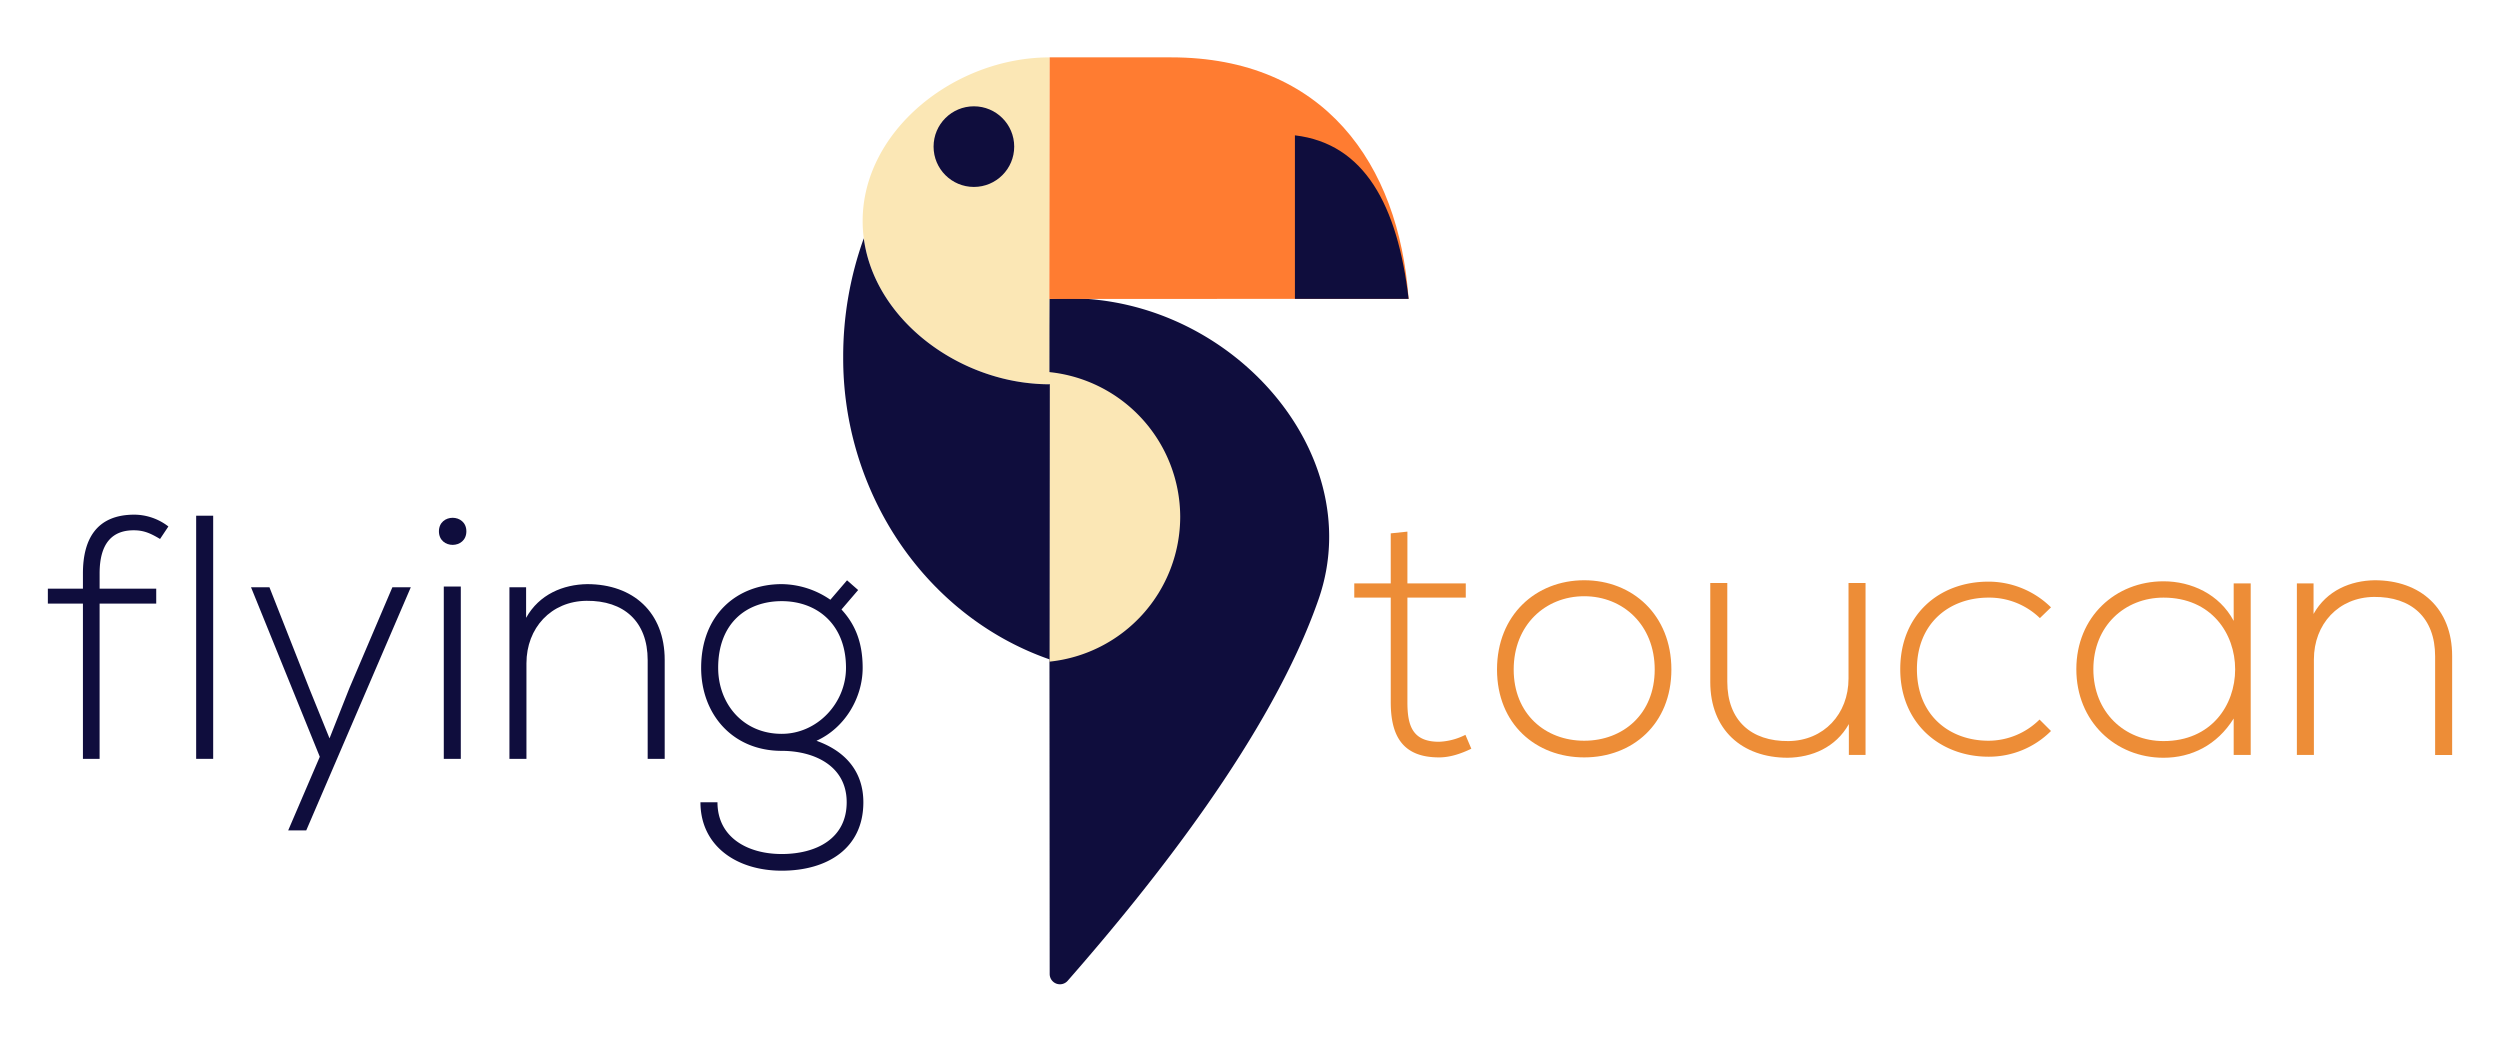 <svg id="Layer_1" data-name="Layer 1" xmlns="http://www.w3.org/2000/svg" viewBox="0 0 1200 500"><defs><style>.cls-1{fill:#0f0d3d;}.cls-2{fill:#ed8d37;}.cls-3{fill:none;stroke:#000;stroke-miterlimit:10;}.cls-4{fill:#fbe7b5;}.cls-5{fill:#ff7c31;}</style></defs><title>flyingToucan Final SVG</title><path class="cls-1" d="M39.807,364.246V289.72H22.97v-7.17H39.807v-7.334c0-16.341,6.5-28.178,24.675-28.178a26.956,26.956,0,0,1,16.341,5.668l-4,6c-4.5-2.667-7.669-4.169-12.671-4.169-10.338,0-16.339,6.336-16.339,20.676v7.334H74.987v7.17H47.811v74.526Z"/><path class="cls-1" d="M102.324,247.539V364.246H94.156V247.539Z"/><path class="cls-1" d="M197.187,281.884,147,398.592h-8.669L153.5,363.246l-33.012-81.362h8.838L148.5,330.567l9.67,23.843,9.5-24.01,20.673-48.516Z"/><path class="cls-1" d="M223.856,255.042c0,8.669-13.171,8.669-13.171,0S223.856,246.372,223.856,255.042Zm-10.837,26.509v82.7h8.168V281.551Z"/><path class="cls-1" d="M252.529,281.884v14.673c6.335-11.339,17.84-16.006,29.345-16.175,22.006,0,37.18,13.506,37.18,36.346v47.518h-8.17V316.9c0-18.674-11.5-28.677-29.343-28.511-17.006.167-28.846,13-28.846,30.011v45.849h-8.168V281.884Z"/><path class="cls-1" d="M406.576,278.55l5.335,4.667-8,9.338c5.834,6.335,10.169,14.672,10.169,28.009,0,14.34-8.5,28.844-22.173,35.013,14.5,5.169,22.508,15.338,22.508,29.511,0,22.173-17.342,32.844-39.182,32.844s-39.015-12-39.015-32.844h8.171c0,16.838,14.34,24.842,30.844,24.842s31.178-7.336,31.178-24.842c0-17.674-15.84-24.677-31.178-24.677-23.841,0-38.68-17.838-38.68-39.847,0-25.676,17.339-40.182,38.68-40.182a41.821,41.821,0,0,1,23.342,7.5Zm-61.855,42.014c0,17.006,11.671,31.679,30.511,31.679,17.007,0,30.845-14.673,30.845-31.679,0-20.839-13.838-32.011-30.845-32.011C358.393,288.553,344.721,299.057,344.721,320.564Z"/><path class="cls-2" d="M675.556,255.18v24.842h28.012v6.835H675.556v50.184c0,11.172,2.336,19.007,15.174,19.007a30.558,30.558,0,0,0,12.672-3.334l2.833,6.669c-5.169,2.5-10.336,4.168-15.5,4.168-17.507,0-23.175-10.338-23.175-26.51V286.857H650.049v-6.835h17.506v-24.01Z"/><path class="cls-2" d="M718.567,321.37c0-26.177,18.674-42.85,41.847-42.85s41.85,16.673,41.85,42.85-18.674,42.181-41.85,42.181S718.567,347.545,718.567,321.37Zm75.693,0c0-21.341-15.171-35.179-33.846-35.179s-33.843,13.838-33.843,35.179,15.171,34.179,33.843,34.179S794.26,342.711,794.26,321.37Z"/><path class="cls-2" d="M887.453,362.384V347.545c-6.336,11.338-17.841,16.006-29.343,16.172-22.009,0-37.18-13.5-37.18-36.346V279.855H829.1v47.35c0,18.674,11.5,28.677,29.345,28.511,17.006-.167,28.843-13,28.843-30.011v-45.85h8.171v82.529Z"/><path class="cls-2" d="M984.478,350.879a42.127,42.127,0,0,1-30.01,12.339c-23.176,0-42.349-16.006-42.349-42.016s18.508-42.014,42.349-42.014a42.834,42.834,0,0,1,30.01,12.338l-5.335,5.167a34.918,34.918,0,0,0-24.675-9.836c-18.674,0-34.345,12.172-34.345,34.345s15.671,34.347,34.345,34.347a34.885,34.885,0,0,0,24.509-10.171Z"/><path class="cls-2" d="M1080.34,280.022v82.362h-8.171v-17.5c-8,12.838-20.34,18.838-33.679,18.838-23.007,0-41.848-17.339-41.848-42.515s18.841-42.181,41.848-42.181c13.339,0,26.842,6.17,33.679,19.007V280.022Zm-75.528,41.18c0,20.675,15,34.514,33.678,34.514,45.849,0,45.849-68.859,0-68.859C1019.817,286.857,1004.812,300.529,1004.812,321.2Z"/><path class="cls-2" d="M1110.505,280.022v14.672c6.336-11.338,17.84-16.006,29.345-16.174,22.006,0,37.18,13.5,37.18,36.346v47.518h-8.17V315.035c0-18.675-11.5-28.678-29.343-28.511-17.006.166-28.846,13-28.846,30.01v45.85H1102.5V280.022Z"/><line class="cls-3" x1="414.617" y1="114.4" x2="414.617" y2="114.39"/><path class="cls-1" d="M503.68,143.5c82.748-6.2,154.266,71.984,129.265,144.064-22.758,65.614-80.629,137.724-120.467,183.217a4.926,4.926,0,0,1-8.63-3.254l-.217-310.711"/><path class="cls-4" d="M566.5,248.051a69.978,69.978,0,0,1-62.761,69.542l.1-133.128a93.986,93.986,0,0,1-25.666-3.641C445.8,171.6,418.744,145.8,414.617,114.4v-.01a63.928,63.928,0,0,1-.546-8.3c0-43.376,44.161-78.548,89.769-78.548L503.631,178.6A69.991,69.991,0,0,1,566.5,248.051Z"/><path class="cls-5" d="M503.84,27.534h58.325c73.129,0,109.3,50.867,113.974,115.911l-172.459.05"/><path class="cls-1" d="M621.56,143.461v-78.5c33.525,3.981,49.264,33.69,54.579,78.48Z"/><path class="cls-1" d="M503.84,184.465l-.1,132.021c-31.908-11.1-58.806-33.63-76.516-63.1a158.491,158.491,0,0,1-22.492-81.921,167.164,167.164,0,0,1,9.882-57.068c4.127,31.4,31.183,57.2,63.557,66.424A93.986,93.986,0,0,0,503.84,184.465Z"/><circle class="cls-1" cx="467.468" cy="70.378" r="19.352"/></svg>